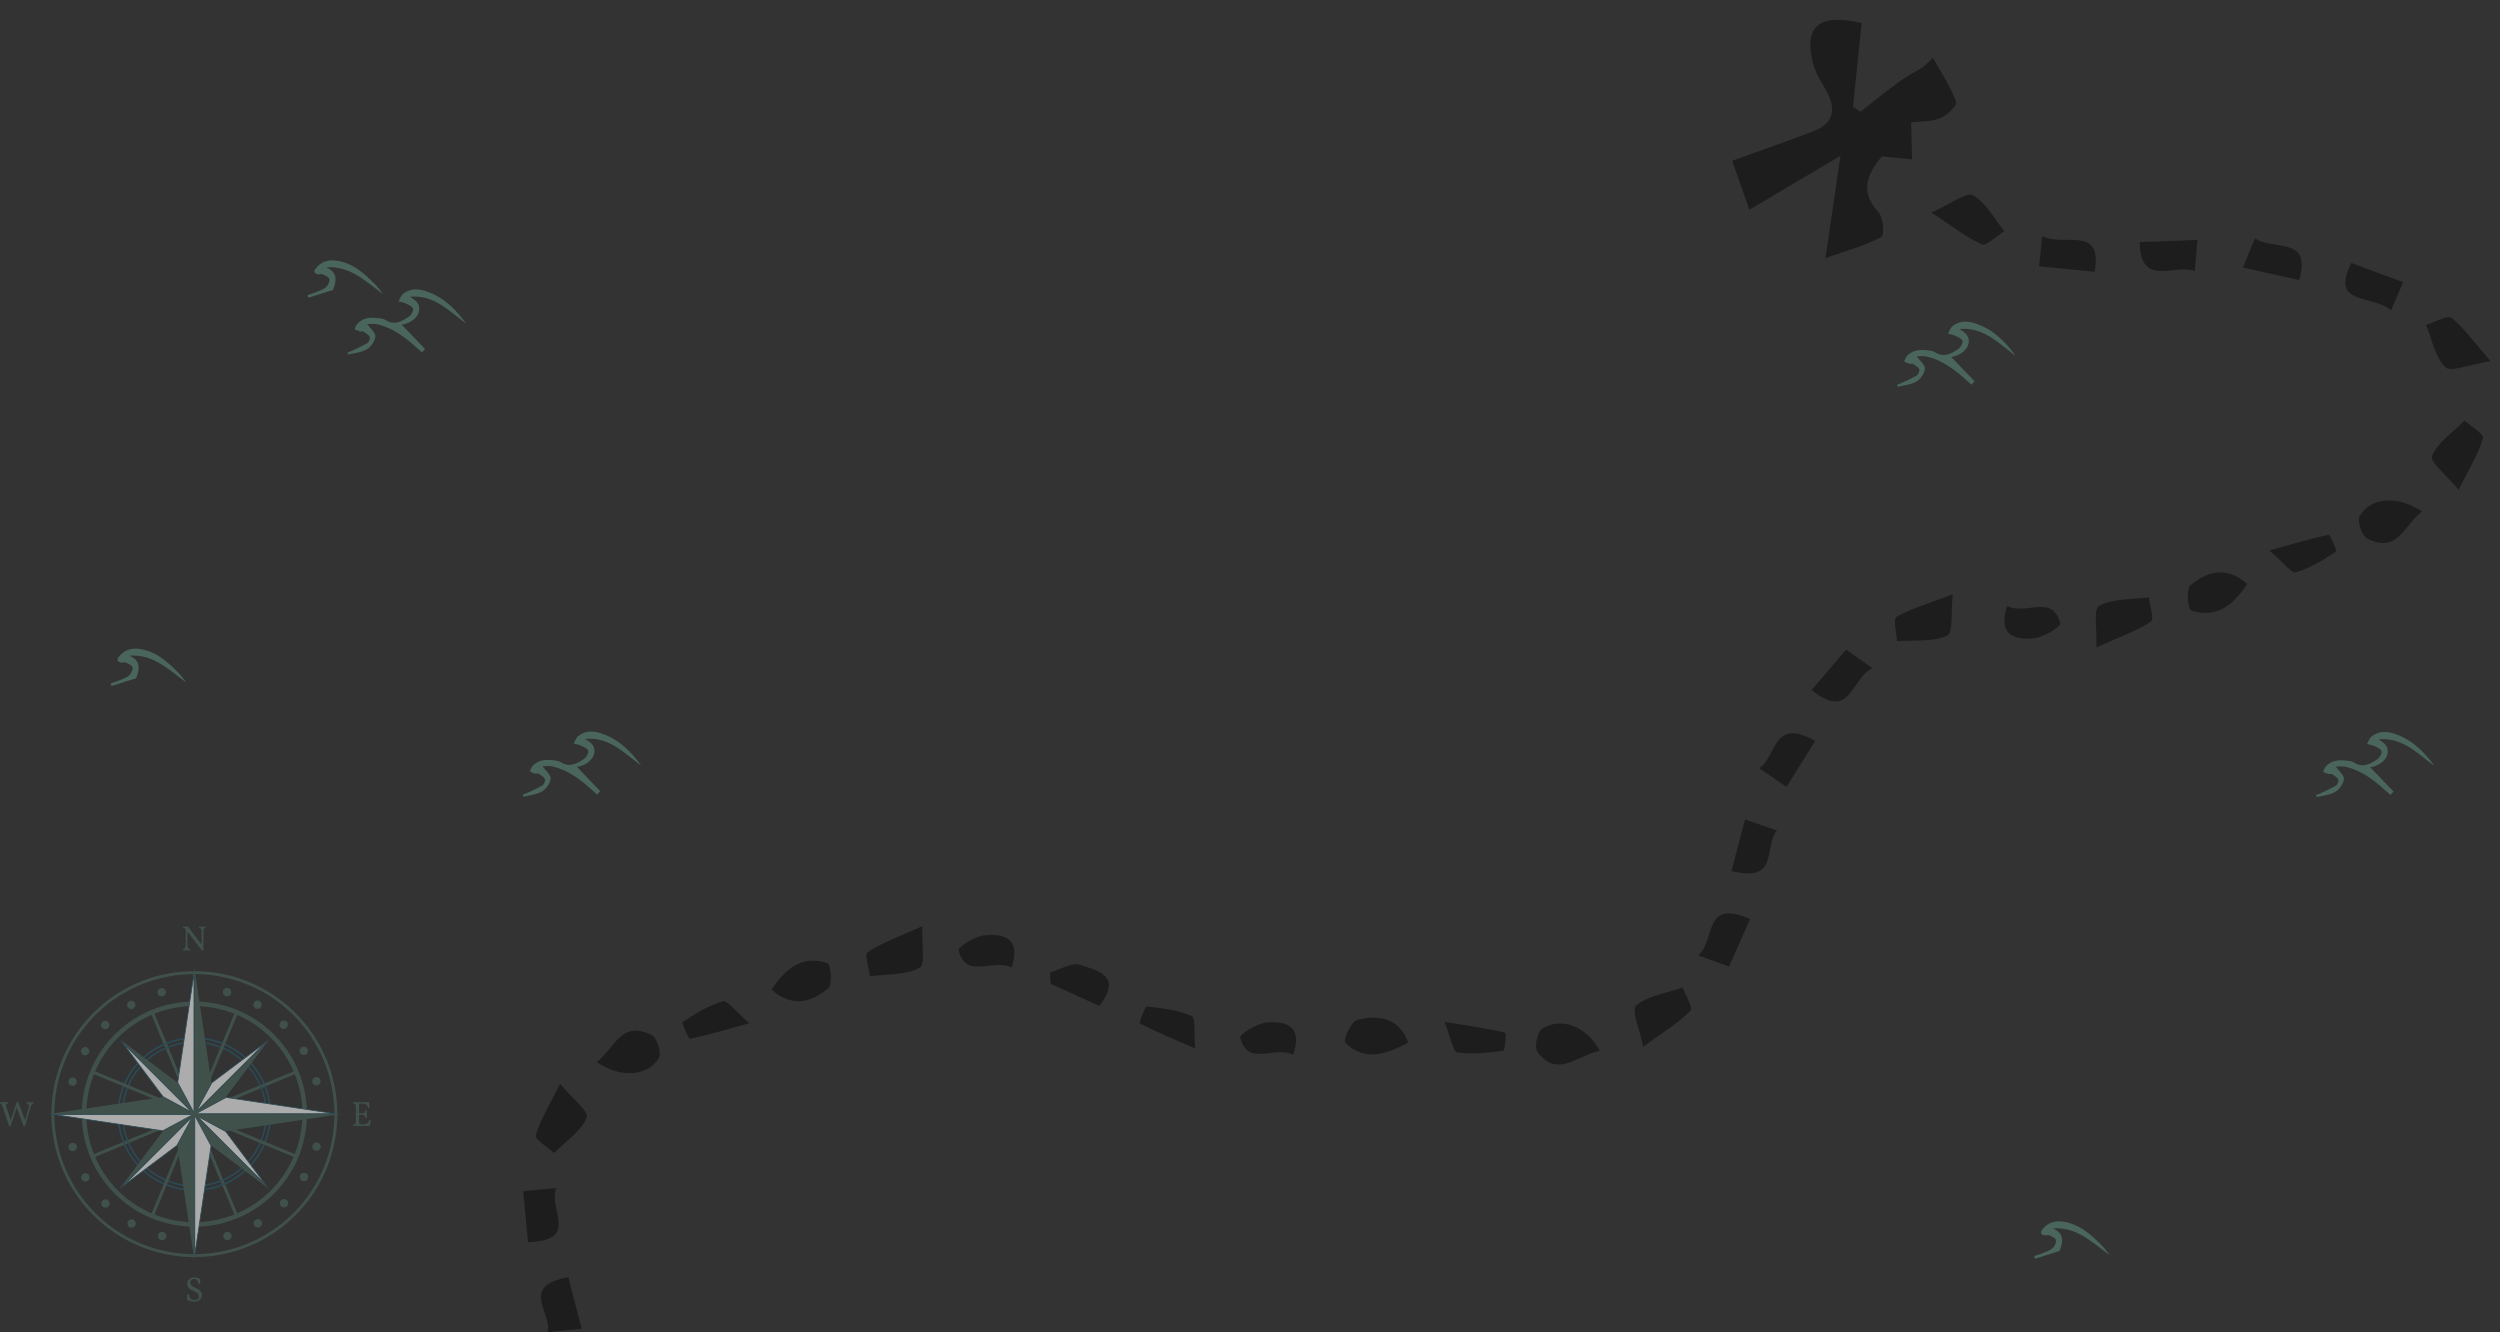 <svg xmlns="http://www.w3.org/2000/svg" width="1570.308" height="836.78" viewBox="0 0 1570.308 836.78">
  <rect x="0" y="0" width="1570.308" height="836.78" fill="#333333" stroke="none"/>
  <g id="LoginBgPic" transform="translate(-174.475 -93.169)">
    <g id="BgPic1" transform="translate(174.475 675.165)" opacity="0.59">
      <rect id="Rectangle_5" data-name="Rectangle 5" width="138.217" height="1.924" transform="translate(57.876 143.365) rotate(-22.501)" fill="#49655c"/>
      <rect id="Rectangle_6" data-name="Rectangle 6" width="1.924" height="138.217" transform="matrix(0.924, -0.383, 0.383, 0.924, 94.756, 54.326)" fill="#49655c"/>
      <path id="Path_220" data-name="Path 220" d="M269.149,632.757a44.677,44.677,0,1,1-44.677,44.676,44.676,44.676,0,0,1,44.677-44.676m0-.929a45.6,45.6,0,1,1-45.606,45.6A45.605,45.605,0,0,1,269.149,631.828Z" transform="translate(-147.057 -559.627)" fill="#245b70" fill-rule="evenodd"/>
      <path id="Path_221" data-name="Path 221" d="M267.843,628.874a47.253,47.253,0,1,1-47.252,47.253,47.252,47.252,0,0,1,47.252-47.253m0-.981a48.234,48.234,0,1,1-48.235,48.234A48.234,48.234,0,0,1,267.843,627.893Z" transform="translate(-145.751 -558.321)" fill="#245b70" fill-rule="evenodd"/>
      <path id="Path_222" data-name="Path 222" d="M295.364,523.761a3.585,3.585,0,0,1-.112.944c-.965,0-1.291.724-1.291,3.113v10.922a2.883,2.883,0,0,1-.9.11l-9.1-11.887v7.589c0,2.478.327,3.222,1.513,3.222a2.9,2.9,0,0,1,.114.944c-.663-.044-1.539-.065-2.176-.065s-1.642.022-2.192.065a3.046,3.046,0,0,1,.108-.944c1.185,0,1.515-.744,1.515-3.222v-9.059l-.09-.109a1.612,1.612,0,0,0-1.426-.679,3.82,3.82,0,0,1-.108-.944c.438.044,1.079.068,1.623.068a13.974,13.974,0,0,0,1.47-.068l8.528,11.317v-7.26c0-2.39-.326-3.113-1.513-3.113a5.255,5.255,0,0,1-.108-.944c.635.044,1.446.068,2.06.068s1.495-.023,2.085-.068" transform="translate(-166.198 -523.761)" fill="#49655c" fill-rule="evenodd"/>
      <path id="Path_223" data-name="Path 223" d="M293.069,854.6a24.966,24.966,0,0,0,.127,2.9,3.7,3.7,0,0,1-1.225.2c-.44-2.522-1.271-3.094-2.589-3.094-1.557,0-2.48.791-2.48,2.172,0,3.882,7.282,3.049,7.282,7.873,0,2.194-1.514,4.212-5,4.212a7.91,7.91,0,0,1-4.455-1.405,20.341,20.341,0,0,0,.2-3.112,5.162,5.162,0,0,1,1.187-.132c.11,2.236,1.032,3.6,3.376,3.6,2.02,0,2.806-1.01,2.806-2.281,0-3.882-7.3-2.854-7.3-7.941,0-2.457,1.69-3.947,4.406-3.947a7.131,7.131,0,0,1,3.665.964" transform="translate(-167.364 -633.24)" fill="#49655c" fill-rule="evenodd"/>
      <path id="Path_224" data-name="Path 224" d="M129.962,688.824a3.048,3.048,0,0,1-.152.943c-.768.175-1.117.744-1.843,3.179l-3.2,10.834a2.649,2.649,0,0,1-.877.132c-1.318-3.642-2.96-7.938-4.406-11.6L115.75,703.78a3.069,3.069,0,0,1-.941.132c-1.249-3.881-2.566-7.786-3.906-11.622-.812-2.347-.941-2.435-1.734-2.522a3.4,3.4,0,0,1-.108-.943c.7.043,1.8.064,2.478.064s1.841-.021,2.652-.064a3.821,3.821,0,0,1-.11.943c-1.531.088-1.708.307-1.03,2.258.856,2.411,1.91,5.55,2.741,8.138l3.752-11.339a2.649,2.649,0,0,1,.964-.111c1.4,3.533,3.006,7.808,4.321,11.449l2.126-7.282c.661-2.215.373-2.939-1.051-3.114a3,3,0,0,1-.156-.943c.617.043,1.339.064,2.127.064.681,0,1.493-.021,2.085-.064" transform="translate(-109.062 -578.506)" fill="#49655c" fill-rule="evenodd"/>
      <path id="Path_225" data-name="Path 225" d="M452.228,700.546a19.15,19.15,0,0,0-.682,3.267c-.853-.02-2.632-.043-4.692-.043-1.624,0-4.583.023-5.68.065a2.89,2.89,0,0,1,.11-.943c1.185-.065,1.513-.438,1.513-2.149v-9.014c0-1.469-.351-1.842-1.513-1.907a3.045,3.045,0,0,1-.11-.943c.857.043,2.9.064,3.685.064,3.443,0,5.436-.043,6.163-.064a30.1,30.1,0,0,0,.458,3.465,1.55,1.55,0,0,1-.987.264c-.108-1.361-.767-2.786-3.6-2.786h-2.036v6.008h1.381c1.8,0,2.415-.349,2.433-1.776a3.457,3.457,0,0,1,1.052-.152c-.044.744-.044,1.622-.044,2.389s0,1.8.044,2.545a3.626,3.626,0,0,1-1.01-.11c-.108-1.511-.677-1.951-2.475-1.951h-1.381v3.969c0,1.622.349,2.04,2,2.04h.13c3.135,0,3.641-.965,4.278-2.764a2.066,2.066,0,0,1,.966.527" transform="translate(-219.285 -578.561)" fill="#49655c" fill-rule="evenodd"/>
      <path id="Path_226" data-name="Path 226" d="M247.2,567.524a87.961,87.961,0,1,1-87.961,87.961A87.961,87.961,0,0,1,247.2,567.524m0-1.828a89.789,89.789,0,1,1-89.789,89.789A89.789,89.789,0,0,1,247.2,565.7Z" transform="translate(-125.108 -537.679)" fill="#49655c" fill-rule="evenodd"/>
      <path id="Path_227" data-name="Path 227" d="M256.678,597.1a67.862,67.862,0,1,1-67.862,67.862A67.862,67.862,0,0,1,256.678,597.1m0-2.848a70.71,70.71,0,1,1-70.71,70.709A70.709,70.709,0,0,1,256.678,594.253Z" transform="translate(-134.586 -547.156)" fill="#49655c" fill-rule="evenodd"/>
      <path id="Path_228" data-name="Path 228" d="M276.052,636.244l10.271-68.418v87.512Z" transform="translate(-164.483 -538.385)" fill="#fff" fill-rule="evenodd"/>
      <path id="Path_229" data-name="Path 229" d="M285.967,569.517v83.2l-9.728-18.09Zm.494-6.63-10.735,71.835,10.735,19.956Z" transform="translate(-164.375 -536.746)" fill="#245b70" fill-rule="evenodd"/>
      <path id="Path_230" data-name="Path 230" d="M291.815,562.887v91.79l10.729-19.956Z" transform="translate(-169.715 -536.746)" fill="#49655c" fill-rule="evenodd"/>
      <path id="Path_231" data-name="Path 231" d="M286.461,791.692V699.9l-10.735,19.952Z" transform="translate(-164.375 -582.22)" fill="#49655c" fill-rule="evenodd"/>
      <path id="Path_232" data-name="Path 232" d="M292.183,701.366l10.265,19.092-10.265,68.418Z" transform="translate(-169.837 -582.705)" fill="#fff" fill-rule="evenodd"/>
      <path id="Path_233" data-name="Path 233" d="M292.307,701.86l9.726,18.086-9.726,65.114Zm-.492-1.956v91.788l10.729-71.836Z" transform="translate(-169.715 -582.22)" fill="#245b70" fill-rule="evenodd"/>
      <path id="Path_234" data-name="Path 234" d="M293.084,694.608l19.091-10.27,68.42,10.27Z" transform="translate(-170.136 -577.054)" fill="#fff" fill-rule="evenodd"/>
      <path id="Path_235" data-name="Path 235" d="M311.662,684.526l65.116,9.728h-83.2Zm-.09-.512-19.955,10.733h91.791Z" transform="translate(-169.65 -576.946)" fill="#245b70" fill-rule="evenodd"/>
      <path id="Path_236" data-name="Path 236" d="M383.409,700.1H291.618l19.954,10.732Z" transform="translate(-169.65 -582.284)" fill="#49655c" fill-rule="evenodd"/>
      <path id="Path_237" data-name="Path 237" d="M154.6,694.747h91.794l-19.954-10.733Z" transform="translate(-124.175 -576.946)" fill="#49655c" fill-rule="evenodd"/>
      <path id="Path_238" data-name="Path 238" d="M159.561,700.468h87.5L228.04,710.7Z" transform="translate(-125.822 -582.407)" fill="#fff" fill-rule="evenodd"/>
      <path id="Path_239" data-name="Path 239" d="M244.438,700.591l-18.088,9.726-65.119-9.726Zm1.956-.494H154.6l71.84,10.733Z" transform="translate(-124.175 -582.284)" fill="#245b70" fill-rule="evenodd"/>
      <path id="Path_240" data-name="Path 240" d="M303.236,658.086l33.556-25.153-43.546,43.55Z" transform="translate(-170.19 -559.994)" fill="#fff" fill-rule="evenodd"/>
      <path id="Path_241" data-name="Path 241" d="M333.643,634.093l-39.882,39.885,9.129-16.808Zm5.257-4.56L302.507,656.84l-10.8,19.89Z" transform="translate(-169.679 -558.865)" fill="#245b70" fill-rule="evenodd"/>
      <path id="Path_242" data-name="Path 242" d="M338.91,629.544l-47.2,47.2L311.6,665.936Z" transform="translate(-169.681 -558.869)" fill="#49655c" fill-rule="evenodd"/>
      <path id="Path_243" data-name="Path 243" d="M221.258,747.184l47.2-47.2-19.893,10.807Z" transform="translate(-146.298 -582.247)" fill="#49655c" fill-rule="evenodd"/>
      <path id="Path_244" data-name="Path 244" d="M268.738,702.058l-10,18.4-33.548,25.152Z" transform="translate(-147.604 -582.935)" fill="#fff" fill-rule="evenodd"/>
      <path id="Path_245" data-name="Path 245" d="M266.405,702.753l-9.134,16.8-30.745,23.073ZM268.464,700l-47.2,47.2,36.386-27.309Z" transform="translate(-146.301 -582.251)" fill="#245b70" fill-rule="evenodd"/>
      <path id="Path_246" data-name="Path 246" d="M221.266,629.533l47.2,47.2-10.806-19.89Z" transform="translate(-146.301 -558.865)" fill="#49655c" fill-rule="evenodd"/>
      <path id="Path_247" data-name="Path 247" d="M249.811,667.022l-25.152-33.554,43.549,43.549Z" transform="translate(-147.427 -560.171)" fill="#fff" fill-rule="evenodd"/>
      <path id="Path_248" data-name="Path 248" d="M225.819,634.8,265.7,674.687l-16.81-9.131Zm-4.561-5.259,27.308,36.392,19.889,10.807Z" transform="translate(-146.298 -558.869)" fill="#245b70" fill-rule="evenodd"/>
      <path id="Path_249" data-name="Path 249" d="M293.773,701.525l18.4,10,25.151,33.556Z" transform="translate(-170.365 -582.758)" fill="#fff" fill-rule="evenodd"/>
      <path id="Path_250" data-name="Path 250" d="M294.466,702.042l16.81,9.131,23.073,30.755Zm-2.754-2.057,47.2,47.2-27.3-36.391Z" transform="translate(-169.681 -582.247)" fill="#245b70" fill-rule="evenodd"/>
      <path id="Path_251" data-name="Path 251" d="M338.9,747.2,291.706,700l10.8,19.89Z" transform="translate(-169.679 -582.251)" fill="#49655c" fill-rule="evenodd"/>
      <path id="Path_252" data-name="Path 252" d="M259.118,581.671a2.616,2.616,0,1,1-1.849,3.2,2.615,2.615,0,0,1,1.849-3.2" transform="translate(-158.22 -542.951)" fill="#49655c" fill-rule="evenodd"/>
      <path id="Path_253" data-name="Path 253" d="M229.884,593.834a2.616,2.616,0,1,1-.957,3.573,2.616,2.616,0,0,1,.957-3.573" transform="translate(-148.727 -546.901)" fill="#49655c" fill-rule="evenodd"/>
      <path id="Path_254" data-name="Path 254" d="M204.794,613.149a2.616,2.616,0,1,1,0,3.7,2.616,2.616,0,0,1,0-3.7" transform="translate(-140.58 -553.173)" fill="#49655c" fill-rule="evenodd"/>
      <path id="Path_255" data-name="Path 255" d="M185.559,638.3a2.615,2.615,0,1,1,.957,3.573,2.616,2.616,0,0,1-.957-3.573" transform="translate(-134.334 -561.34)" fill="#49655c" fill-rule="evenodd"/>
      <path id="Path_256" data-name="Path 256" d="M173.487,667.57a2.616,2.616,0,1,1,1.849,3.2,2.616,2.616,0,0,1-1.849-3.2" transform="translate(-130.414 -570.845)" fill="#49655c" fill-rule="evenodd"/>
      <path id="Path_257" data-name="Path 257" d="M173.586,730.354a2.616,2.616,0,1,1,3.2,1.849,2.616,2.616,0,0,1-3.2-1.849" transform="translate(-130.447 -591.233)" fill="#49655c" fill-rule="evenodd"/>
      <path id="Path_258" data-name="Path 258" d="M185.749,759.588a2.615,2.615,0,1,1,3.573.957,2.615,2.615,0,0,1-3.573-.957" transform="translate(-134.397 -600.726)" fill="#49655c" fill-rule="evenodd"/>
      <path id="Path_259" data-name="Path 259" d="M205.063,784.678a2.616,2.616,0,1,1,3.7,0,2.616,2.616,0,0,1-3.7,0" transform="translate(-140.669 -608.873)" fill="#49655c" fill-rule="evenodd"/>
      <path id="Path_260" data-name="Path 260" d="M230.213,803.913a2.616,2.616,0,1,1,3.573-.957,2.615,2.615,0,0,1-3.573.957" transform="translate(-148.836 -615.119)" fill="#49655c" fill-rule="evenodd"/>
      <path id="Path_261" data-name="Path 261" d="M259.485,815.984a2.616,2.616,0,1,1,3.2-1.849,2.615,2.615,0,0,1-3.2,1.849" transform="translate(-158.341 -619.039)" fill="#49655c" fill-rule="evenodd"/>
      <path id="Path_262" data-name="Path 262" d="M322.268,815.886a2.616,2.616,0,1,1,1.849-3.2,2.615,2.615,0,0,1-1.849,3.2" transform="translate(-178.729 -619.006)" fill="#49655c" fill-rule="evenodd"/>
      <path id="Path_263" data-name="Path 263" d="M351.5,803.723a2.616,2.616,0,1,1,.957-3.573,2.615,2.615,0,0,1-.957,3.573" transform="translate(-188.222 -615.056)" fill="#49655c" fill-rule="evenodd"/>
      <path id="Path_264" data-name="Path 264" d="M376.592,784.409a2.615,2.615,0,1,1,0-3.7,2.615,2.615,0,0,1,0,3.7" transform="translate(-196.369 -608.784)" fill="#49655c" fill-rule="evenodd"/>
      <path id="Path_265" data-name="Path 265" d="M395.827,759.259a2.615,2.615,0,1,1-.957-3.573,2.616,2.616,0,0,1,.957,3.573" transform="translate(-202.615 -600.617)" fill="#49655c" fill-rule="evenodd"/>
      <path id="Path_266" data-name="Path 266" d="M407.9,729.987a2.616,2.616,0,1,1-1.849-3.2,2.615,2.615,0,0,1,1.849,3.2" transform="translate(-206.535 -591.111)" fill="#49655c" fill-rule="evenodd"/>
      <path id="Path_267" data-name="Path 267" d="M407.8,667.2a2.616,2.616,0,1,1-3.2-1.849,2.616,2.616,0,0,1,3.2,1.849" transform="translate(-206.502 -570.724)" fill="#49655c" fill-rule="evenodd"/>
      <path id="Path_268" data-name="Path 268" d="M395.637,637.97a2.615,2.615,0,1,1-3.573-.958,2.615,2.615,0,0,1,3.573.958" transform="translate(-202.552 -561.231)" fill="#49655c" fill-rule="evenodd"/>
      <path id="Path_269" data-name="Path 269" d="M376.323,612.88a2.615,2.615,0,1,1-3.7,0,2.615,2.615,0,0,1,3.7,0" transform="translate(-196.28 -553.084)" fill="#49655c" fill-rule="evenodd"/>
      <path id="Path_270" data-name="Path 270" d="M351.173,593.644a2.616,2.616,0,1,1-3.573.957,2.616,2.616,0,0,1,3.573-.957" transform="translate(-188.113 -546.838)" fill="#49655c" fill-rule="evenodd"/>
      <path id="Path_271" data-name="Path 271" d="M321.9,581.573a2.616,2.616,0,1,1-3.2,1.849,2.615,2.615,0,0,1,3.2-1.849" transform="translate(-178.607 -542.918)" fill="#49655c" fill-rule="evenodd"/>
      <rect id="Rectangle_7" data-name="Rectangle 7" width="1.924" height="138.217" transform="translate(57.876 92.261) rotate(-67.5)" fill="#49655c"/>
      <rect id="Rectangle_8" data-name="Rectangle 8" width="138.217" height="1.924" transform="matrix(0.383, -0.924, 0.924, 0.383, 94.756, 181.299)" fill="#49655c"/>
    </g>
    <g id="BgPic2">
      <path id="Path_311" data-name="Path 311" d="M-91.259,383.253c1.878,2.653,5.194,5.264,5.063,7.687-.155,2.858-2.708,6.53-5.285,8.079-3.378,2.03-7.795,2.33-11.765,3.374l-.4-1.306c.763-.306,1.543-.575,2.285-.923a105.988,105.988,0,0,0,10.05-4.915c1.018-.618,1.991-3.016,1.561-3.928-.685-1.451-2.5-2.436-3.973-3.412-.5-.33-1.456.125-2.121-.066a32.271,32.271,0,0,1-3.345-1.344,12.646,12.646,0,0,1,1.574-3.315c3.859-4.25,8.9-4.305,14.069-3.6a9.194,9.194,0,0,1,3.739,1.046c5.556,3.643,10.272.844,14.707-2.092,1.447-.958,2.962-3.768,2.525-5.1-.491-1.492-3.084-2.425-4.9-3.306a21.055,21.055,0,0,0-4.2-1.08c.872-1.548,1.411-3.484,2.678-4.574,3.961-3.41,8.885-3.611,13.524-2.242,11.373,3.358,19.4,11.212,26.193,20.574-10.7-7.832-20.13-18.23-35.258-16.7,3.492,1.992,6.517,4.137,5.814,8.733s-5.982,8.112-10.928,8.746l14.682,15.284L-56.942,401q-2.086-1.853-4.171-3.706c-7.06-6.31-14.627-11.814-24.054-13.963C-87.387,382.822-89.82,383.253-91.259,383.253Z" transform="translate(1469.718 -66.221)" fill="#49655c"/>
      <g id="Group_46" data-name="Group 46" transform="translate(367.629 256.722)">
        <path id="Path_327" data-name="Path 327" d="M-91.259,383.253c1.878,2.653,5.194,5.264,5.063,7.687-.155,2.858-2.708,6.53-5.285,8.079-3.378,2.03-7.795,2.33-11.765,3.374l-.4-1.306c.763-.306,1.543-.575,2.285-.923a105.988,105.988,0,0,0,10.05-4.915c1.018-.618,1.991-3.016,1.561-3.928-.685-1.451-2.5-2.436-3.973-3.412-.5-.33-1.456.125-2.121-.066a32.271,32.271,0,0,1-3.345-1.344,12.646,12.646,0,0,1,1.574-3.315c3.859-4.25,8.9-4.305,14.069-3.6a9.194,9.194,0,0,1,3.739,1.046c5.556,3.643,10.272.844,14.707-2.092,1.447-.958,2.962-3.768,2.525-5.1-.491-1.492-3.084-2.425-4.9-3.306a21.055,21.055,0,0,0-4.2-1.08c.872-1.548,1.411-3.484,2.678-4.574,3.961-3.41,8.885-3.611,13.524-2.242,11.373,3.358,19.4,11.212,26.193,20.574-10.7-7.832-20.13-18.23-35.258-16.7,3.492,1.992,6.517,4.137,5.814,8.733s-5.982,8.112-10.928,8.746l14.682,15.284L-56.942,401q-2.086-1.853-4.171-3.706c-7.06-6.31-14.627-11.814-24.054-13.963C-87.387,382.822-89.82,383.253-91.259,383.253Z" transform="translate(128.8 -343.213)" fill="#49655c"/>
        <path id="Path_330" data-name="Path 330" d="M-215.59,437.846c-10.878-7.883-20.471-17.794-35.6-16.671,7.119,2.881,6.7,8.259,4.25,14.175l-15.409,4.867q-.27-.8-.54-1.608c2.438-.874,4.924-1.635,7.3-2.661,1.7-.736,3.608-1.516,4.771-2.846,1.059-1.211,2.051-3.489,1.586-4.747-.489-1.322-2.678-2.128-4.257-2.883-.687-.329-1.727.177-2.567.045-2.534-.4-3.3-1.643-1.559-3.821,4.215-5.264,9.886-5.665,15.766-4.218,9.221,2.269,15.795,8.672,22.213,15.15A52.819,52.819,0,0,1-215.59,437.846Z" transform="translate(262.894 -416.755)" fill="#49655c"/>
      </g>
      <path id="Path_345" data-name="Path 345" d="M-91.259,383.253c1.878,2.653,5.194,5.264,5.063,7.687-.155,2.858-2.708,6.53-5.285,8.079-3.378,2.03-7.795,2.33-11.765,3.374l-.4-1.306c.763-.306,1.543-.575,2.285-.923a105.988,105.988,0,0,0,10.05-4.915c1.018-.618,1.991-3.016,1.561-3.928-.685-1.451-2.5-2.436-3.973-3.412-.5-.33-1.456.125-2.121-.066a32.271,32.271,0,0,1-3.345-1.344,12.646,12.646,0,0,1,1.574-3.315c3.859-4.25,8.9-4.305,14.069-3.6a9.194,9.194,0,0,1,3.739,1.046c5.556,3.643,10.272.844,14.707-2.092,1.447-.958,2.962-3.768,2.525-5.1-.491-1.492-3.084-2.425-4.9-3.306a21.055,21.055,0,0,0-4.2-1.08c.872-1.548,1.411-3.484,2.678-4.574,3.961-3.41,8.885-3.611,13.524-2.242,11.373,3.358,19.4,11.212,26.193,20.574-10.7-7.832-20.13-18.23-35.258-16.7,3.492,1.992,6.517,4.137,5.814,8.733s-5.982,8.112-10.928,8.746l14.682,15.284L-56.942,401q-2.086-1.853-4.171-3.706c-7.06-6.31-14.627-11.814-24.054-13.963C-87.387,382.822-89.82,383.253-91.259,383.253Z" transform="translate(606.493 191.242)" fill="#49655c"/>
      <path id="Path_328" data-name="Path 328" d="M-215.59,437.846c-10.878-7.883-20.471-17.794-35.6-16.671,7.119,2.881,6.7,8.259,4.25,14.175l-15.409,4.867q-.27-.8-.54-1.608c2.438-.874,4.924-1.635,7.3-2.661,1.7-.736,3.608-1.516,4.771-2.846,1.059-1.211,2.051-3.489,1.586-4.747-.489-1.322-2.678-2.128-4.257-2.883-.687-.329-1.727.177-2.567.045-2.534-.4-3.3-1.643-1.559-3.821,4.215-5.264,9.886-5.665,15.766-4.218,9.221,2.269,15.795,8.672,22.213,15.15A52.819,52.819,0,0,1-215.59,437.846Z" transform="translate(506.875 83.854)" fill="#49655c"/>
      <path id="Path_350" data-name="Path 350" d="M-215.59,437.846c-10.878-7.883-20.471-17.794-35.6-16.671,7.119,2.881,6.7,8.259,4.25,14.175l-15.409,4.867q-.27-.8-.54-1.608c2.438-.874,4.924-1.635,7.3-2.661,1.7-.736,3.608-1.516,4.771-2.846,1.059-1.211,2.051-3.489,1.586-4.747-.489-1.322-2.678-2.128-4.257-2.883-.687-.329-1.727.177-2.567.045-2.534-.4-3.3-1.643-1.559-3.821,4.215-5.264,9.886-5.665,15.766-4.218,9.221,2.269,15.795,8.672,22.213,15.15A52.819,52.819,0,0,1-215.59,437.846Z" transform="translate(1715.019 443.597)" fill="#49655c"/>
      <g id="Group_47" data-name="Group 47" transform="translate(503.091 93.169)">
        <path id="Path_318" data-name="Path 318" d="M13.576,0c7.135,10.146,17.113,19.162,15.7,23.4C26.22,32.611,17.342,39.384,10.847,47.154,7.017,43.029-.6,37.773.037,34.981,2.4,24.55,7.475,14.931,13.576,0Z" transform="translate(881.971 146.858) rotate(-79)" opacity="0.43"/>
        <path id="Path_321" data-name="Path 321" d="M21.509,138.965c-7.276-7.5-15.335-14.512-21.254-22.871-1.408-1.987,3.3-9.7,7.094-12.641,4.615-3.578,11.23-4.889,16.876-7.137-2.3-7.8-4.28-14.489-6.6-22.352,7.508-1.236,13.022-2.146,18.865-3.108C42.436,57.745,44.4,46.02,29.521,36.551c-4.033-2.562-7.611-13-5.792-14.718C31.846,14.167,41.994,8.349,54.119,0c2.731,23.391,4.854,41.582,7.532,64.515,17-17.384,30.746-31.436,46.483-47.528C115.116,27.218,121.35,36.351,126.5,43.9,109.936,55.472,95.628,65.121,81.743,75.282c-10.454,7.647-9.917,16.32-2.223,24.947,4.523,5.069,10.1,9.567,13.417,15.27,12.466,21.473,5.018,32.166-22.573,32.969q-4.157-26.018-8.339-52.174l-5.263-1.8c-6.4,8.436-12.612,17-19.267,25.264-3.4,4.224-7.6,7.916-11.376,11.8C24.62,133.993,23.065,136.477,21.509,138.965Z" transform="matrix(-0.966, -0.259, 0.259, -0.966, 870.27, 176.151)" opacity="0.43"/>
        <path id="Path_346" data-name="Path 346" d="M45.9,543.867c11.369-8.374,15.008-26.5,34.32-17.072,3.6,1.758,6.685,11.211,4.744,14.49C78.091,552.9,60.877,554.178,45.9,543.867Z" transform="translate(0.259 123.217)" opacity="0.43"/>
        <path id="Path_319" data-name="Path 319" d="M0,19.721c11.369-8.374,15.008-26.5,34.32-17.072,3.6,1.758,6.685,11.211,4.744,14.49C32.191,28.753,14.977,30.032,0,19.721Z" transform="translate(1192.745 341.051) rotate(180)" opacity="0.43"/>
        <path id="Path_338" data-name="Path 338" d="M0,20.906C11.479,12,15.711-6.58,34.357,2.382c3.474,1.671,6.167,11.2,4.14,14.6C31.321,29.037,14.352,30.91,0,20.906Z" transform="matrix(-0.891, -0.454, 0.454, -0.891, 666.774, 678.695)" opacity="0.43"/>
        <path id="Path_347" data-name="Path 347" d="M49.8,535.009c7.579,9.235,18.265,17.385,16.661,21.313-3.475,8.528-13.23,14.9-20.414,22.158-4.091-3.74-12.273-8.464-11.536-11.045C37.253,557.791,42.92,548.854,49.8,535.009Z" transform="translate(-26.597 145.74)" opacity="0.43"/>
        <path id="Path_316" data-name="Path 316" d="M15.335,0C22.914,9.235,33.6,17.385,32,21.313c-3.475,8.528-13.23,14.9-20.414,22.158C7.492,39.731-.69,35.007.047,32.426,2.792,22.782,8.459,13.845,15.335,0Z" transform="translate(1231.04 307.666) rotate(180)" opacity="0.43"/>
        <path id="Path_322" data-name="Path 322" d="M16.212,0C23.09,9.309,33.006,17.361,31.288,21.517,27.566,30.541,17.9,37.579,10.666,45.43,6.9,41.7-.762,37.117.061,34.4,3.131,24.241,8.981,14.7,16.212,0Z" transform="translate(886.11 362.239) rotate(43)" opacity="0.43"/>
        <path id="Path_315" data-name="Path 315" d="M13.155,0c7.419,10.141,17.7,19.224,16.347,23.376C26.561,32.394,17.671,38.9,11.216,46.428,7.257,42.287-.563,36.958.032,34.218,2.25,23.981,7.226,14.6,13.155,0Z" transform="matrix(-0.454, 0.891, -0.891, -0.454, 1241.692, 215.111)" opacity="0.43"/>
        <path id="Path_336" data-name="Path 336" d="M16.261,0c7.117,9.154,17.328,17.1,15.61,21.153C28.146,29.953,18.326,36.768,11,44.4,7.115,40.722-.758,36.183.059,33.53,3.106,23.617,9,14.328,16.261,0Z" transform="matrix(-0.891, -0.454, 0.454, -0.891, 717.967, 664.843)" opacity="0.43"/>
        <path id="Path_334" data-name="Path 334" d="M131.6,502.8c-.506,11.552,2.142,24.072-1.808,26.181-8.573,4.579-20.518,3.842-31.086,5.277-.583-5.27-3.659-13.682-1.306-15.255C106.176,513.141,116.731,509.518,131.6,502.8Z" transform="translate(119.112 78.968)" opacity="0.43"/>
        <path id="Path_323" data-name="Path 323" d="M35.074,0c-.506,11.552,2.142,24.073-1.808,26.181C24.693,30.76,12.749,30.022,2.18,31.457,1.6,26.187-1.479,17.775.875,16.2,9.649,10.338,20.2,6.715,35.074,0Z" transform="translate(1023.265 406.642) rotate(180)" opacity="0.43"/>
        <path id="Path_343" data-name="Path 343" d="M78.706,528.06c8.694-12.972,18.643-21.894,35.147-16.719,2.1.661,3.418,13.424.449,15.919C103.921,535.982,91.524,539.476,78.706,528.06Z" transform="translate(77.275 93.573)" opacity="0.43"/>
        <path id="Path_324" data-name="Path 324" d="M0,18.213C8.694,5.241,18.643-3.681,35.147,1.494c2.1.661,3.418,13.424.449,15.919C25.215,26.135,12.818,29.629,0,18.213Z" transform="translate(1082.922 384.995) rotate(180)" opacity="0.43"/>
        <path id="Path_339" data-name="Path 339" d="M0,19.427C9.016,5.928,19.119-3.488,35.157,1.235c2.043.6,2.875,13.558-.134,16.2C24.5,26.659,12.189,30.629,0,19.427Z" transform="matrix(-0.891, -0.454, 0.454, -0.891, 547.114, 672.104)" opacity="0.43"/>
        <path id="Path_335" data-name="Path 335" d="M147.125,525.034c-11.7-5.916-28.612,7.9-33.313-10.827-.509-2.031,10.334-8.8,16.367-9.386C142.465,503.632,153.248,506.678,147.125,525.034Z" transform="translate(159.653 82.684)" opacity="0.43"/>
        <path id="Path_325" data-name="Path 325" d="M33.33,20.439C21.626,14.523,4.717,28.343.017,9.612-.492,7.58,10.352.81,16.384.226,28.67-.963,39.453,2.082,33.33,20.439Z" transform="translate(965.457 401.135) rotate(180)" opacity="0.43"/>
        <path id="Path_337" data-name="Path 337" d="M130.949,515.832c6.334-1.838,13.829-6.58,18.757-4.914,10.495,3.54,27.394,6.592,12.2,25.846-9.785-4.462-20.153-9.2-30.521-13.925Q131.167,519.336,130.949,515.832Z" transform="translate(199.924 95.071)" opacity="0.43"/>
        <path id="Path_342" data-name="Path 342" d="M199.977,542.874c-11.7-5.916-28.613,7.9-33.313-10.83-.509-2.031,10.331-8.8,16.367-9.383C195.317,521.472,206.1,524.518,199.977,542.874Z" transform="translate(283.731 119.671)" opacity="0.43"/>
        <path id="Path_340" data-name="Path 340" d="M182.711,545.625c-14.941-6.521-25.164-10.744-34.873-15.806-.586-.3,3.384-10.732,4.509-10.612,9.574,1.005,19.507,2.32,28.12,5.956C183.025,526.242,181.743,534.989,182.711,545.625Z" transform="translate(239.436 112.977)" opacity="0.43"/>
        <path id="Path_344" data-name="Path 344" d="M103.97,531.933c-15.831,4.41-26.49,7.6-37.38,9.856-.656.138-5.363-10.028-4.446-10.633,7.82-5.172,16.129-10.335,25.164-12.969C89.991,517.4,95.454,524.665,103.97,531.933Z" transform="translate(38.118 110.741)" opacity="0.43"/>
        <path id="Path_320" data-name="Path 320" d="M41.944,13.8c-15.831,4.41-26.49,7.6-37.38,9.856C3.908,23.8-.8,13.633.118,13.027,7.938,7.855,16.247,2.692,25.282.058,27.964-.725,33.427,6.537,41.944,13.8Z" transform="translate(1138.759 359.545) rotate(180)" opacity="0.43"/>
        <path id="Path_341" data-name="Path 341" d="M41.221,13.521C25.5,18.538,14.9,22.143,4.117,24.8c-.65.163-4.91-10.035-3.986-10.682C8.005,8.59,16.36,3.056,25.338.074,28-.813,33.111,6.4,41.221,13.521Z" transform="matrix(-0.891, -0.454, 0.454, -0.891, 609.309, 672.597)" opacity="0.43"/>
        <path id="Path_349" data-name="Path 349" d="M52.851,556.332c-5.112,13.587,15.135,32.945-17.689,33.956-.994-10.483-1.945-20.464-3.05-32.1C38.345,557.629,43.792,557.143,52.851,556.332Z" transform="translate(-32.112 189.947)" opacity="0.43"/>
        <path id="Path_326" data-name="Path 326" d="M20.031,0C14.509,14.36,33.121,33.694,1.5,36.09,1.014,25.212.544,14.855,0,2.781,6.021,1.944,11.281,1.215,20.031,0Z" transform="translate(832.834 406.019) rotate(43)" opacity="0.43"/>
        <path id="Path_312" data-name="Path 312" d="M19.322,0C15.034,14.38,34.662,35.782,4.011,35.777,2.7,24.518,1.453,13.8,0,1.3,5.807.908,10.882.568,19.322,0Z" transform="matrix(-0.454, 0.891, -0.891, -0.454, 1182.007, 177.853)" opacity="0.43"/>
        <path id="Path_333" data-name="Path 333" d="M20.455,0C14.939,14.006,34.144,33.049,1.839,35.168,1.24,24.525.666,14.391,0,2.578,6.148,1.8,11.52,1.127,20.455,0Z" transform="matrix(-0.891, -0.454, 0.454, -0.891, 756.304, 609.387)" opacity="0.43"/>
        <path id="Path_317" data-name="Path 317" d="M19.07,0C14.589,14.677,33.56,36.012,3.346,36.606,2.255,25.206,1.212,14.351,0,1.7,5.732,1.186,10.74.742,19.07,0Z" transform="translate(950.524 166.971) rotate(-79)" opacity="0.43"/>
        <path id="Path_348" data-name="Path 348" d="M61.02,606.955l-21.258,2.164c2.678-12.594-18.01-28.753,12.9-34.6C55.3,584.757,57.79,594.413,61.02,606.955Z" transform="translate(-24.29 227.661)" opacity="0.43"/>
        <path id="Path_329" data-name="Path 329" d="M23.728,33.437,3.184,36.56C6.321,23.333-12.859,7.349,17.135,0,19.217,10.551,21.179,20.506,23.728,33.437Z" transform="translate(799.005 453.661) rotate(43)" opacity="0.43"/>
        <path id="Path_313" data-name="Path 313" d="M24.639,35.008,4.843,36.62C6.891,23.222-13.034,5.231,15.655,0,18.491,11.047,21.165,21.47,24.639,35.008Z" transform="matrix(-0.454, 0.891, -0.891, -0.454, 1122.616, 161.985)" opacity="0.43"/>
        <path id="Path_331" data-name="Path 331" d="M24.434,32.751,3.457,35.66C6.545,22.745-13.21,6.975,17.391,0,19.614,10.335,21.711,20.086,24.434,32.751Z" transform="matrix(-0.891, -0.454, 0.454, -0.891, 774.416, 555)" opacity="0.43"/>
        <path id="Path_314" data-name="Path 314" d="M23.89,35.351,4.348,37.374C6.6,23.737-12.72,5.87,15.652,0,18.253,11.155,20.705,21.68,23.89,35.351Z" transform="translate(1012.412 167.403) rotate(-79)" opacity="0.43"/>
      </g>
      <path id="Path_332" data-name="Path 332" d="M-91.259,383.253c1.878,2.653,5.194,5.264,5.063,7.687-.155,2.858-2.708,6.53-5.285,8.079-3.378,2.03-7.795,2.33-11.765,3.374l-.4-1.306c.763-.306,1.543-.575,2.285-.923a105.988,105.988,0,0,0,10.05-4.915c1.018-.618,1.991-3.016,1.561-3.928-.685-1.451-2.5-2.436-3.973-3.412-.5-.33-1.456.125-2.121-.066a32.271,32.271,0,0,1-3.345-1.344,12.646,12.646,0,0,1,1.574-3.315c3.859-4.25,8.9-4.305,14.069-3.6a9.194,9.194,0,0,1,3.739,1.046c5.556,3.643,10.272.844,14.707-2.092,1.447-.958,2.962-3.768,2.525-5.1-.491-1.492-3.084-2.425-4.9-3.306a21.055,21.055,0,0,0-4.2-1.08c.872-1.548,1.411-3.484,2.678-4.574,3.961-3.41,8.885-3.611,13.524-2.242,11.373,3.358,19.4,11.212,26.193,20.574-10.7-7.832-20.13-18.23-35.258-16.7,3.492,1.992,6.517,4.137,5.814,8.733s-5.982,8.112-10.928,8.746l14.682,15.284L-56.942,401q-2.086-1.853-4.171-3.706c-7.06-6.31-14.627-11.814-24.054-13.963C-87.387,382.822-89.82,383.253-91.259,383.253Z" transform="translate(1732.911 191.494)" fill="#49655c"/>
    </g>
  </g>
</svg>

